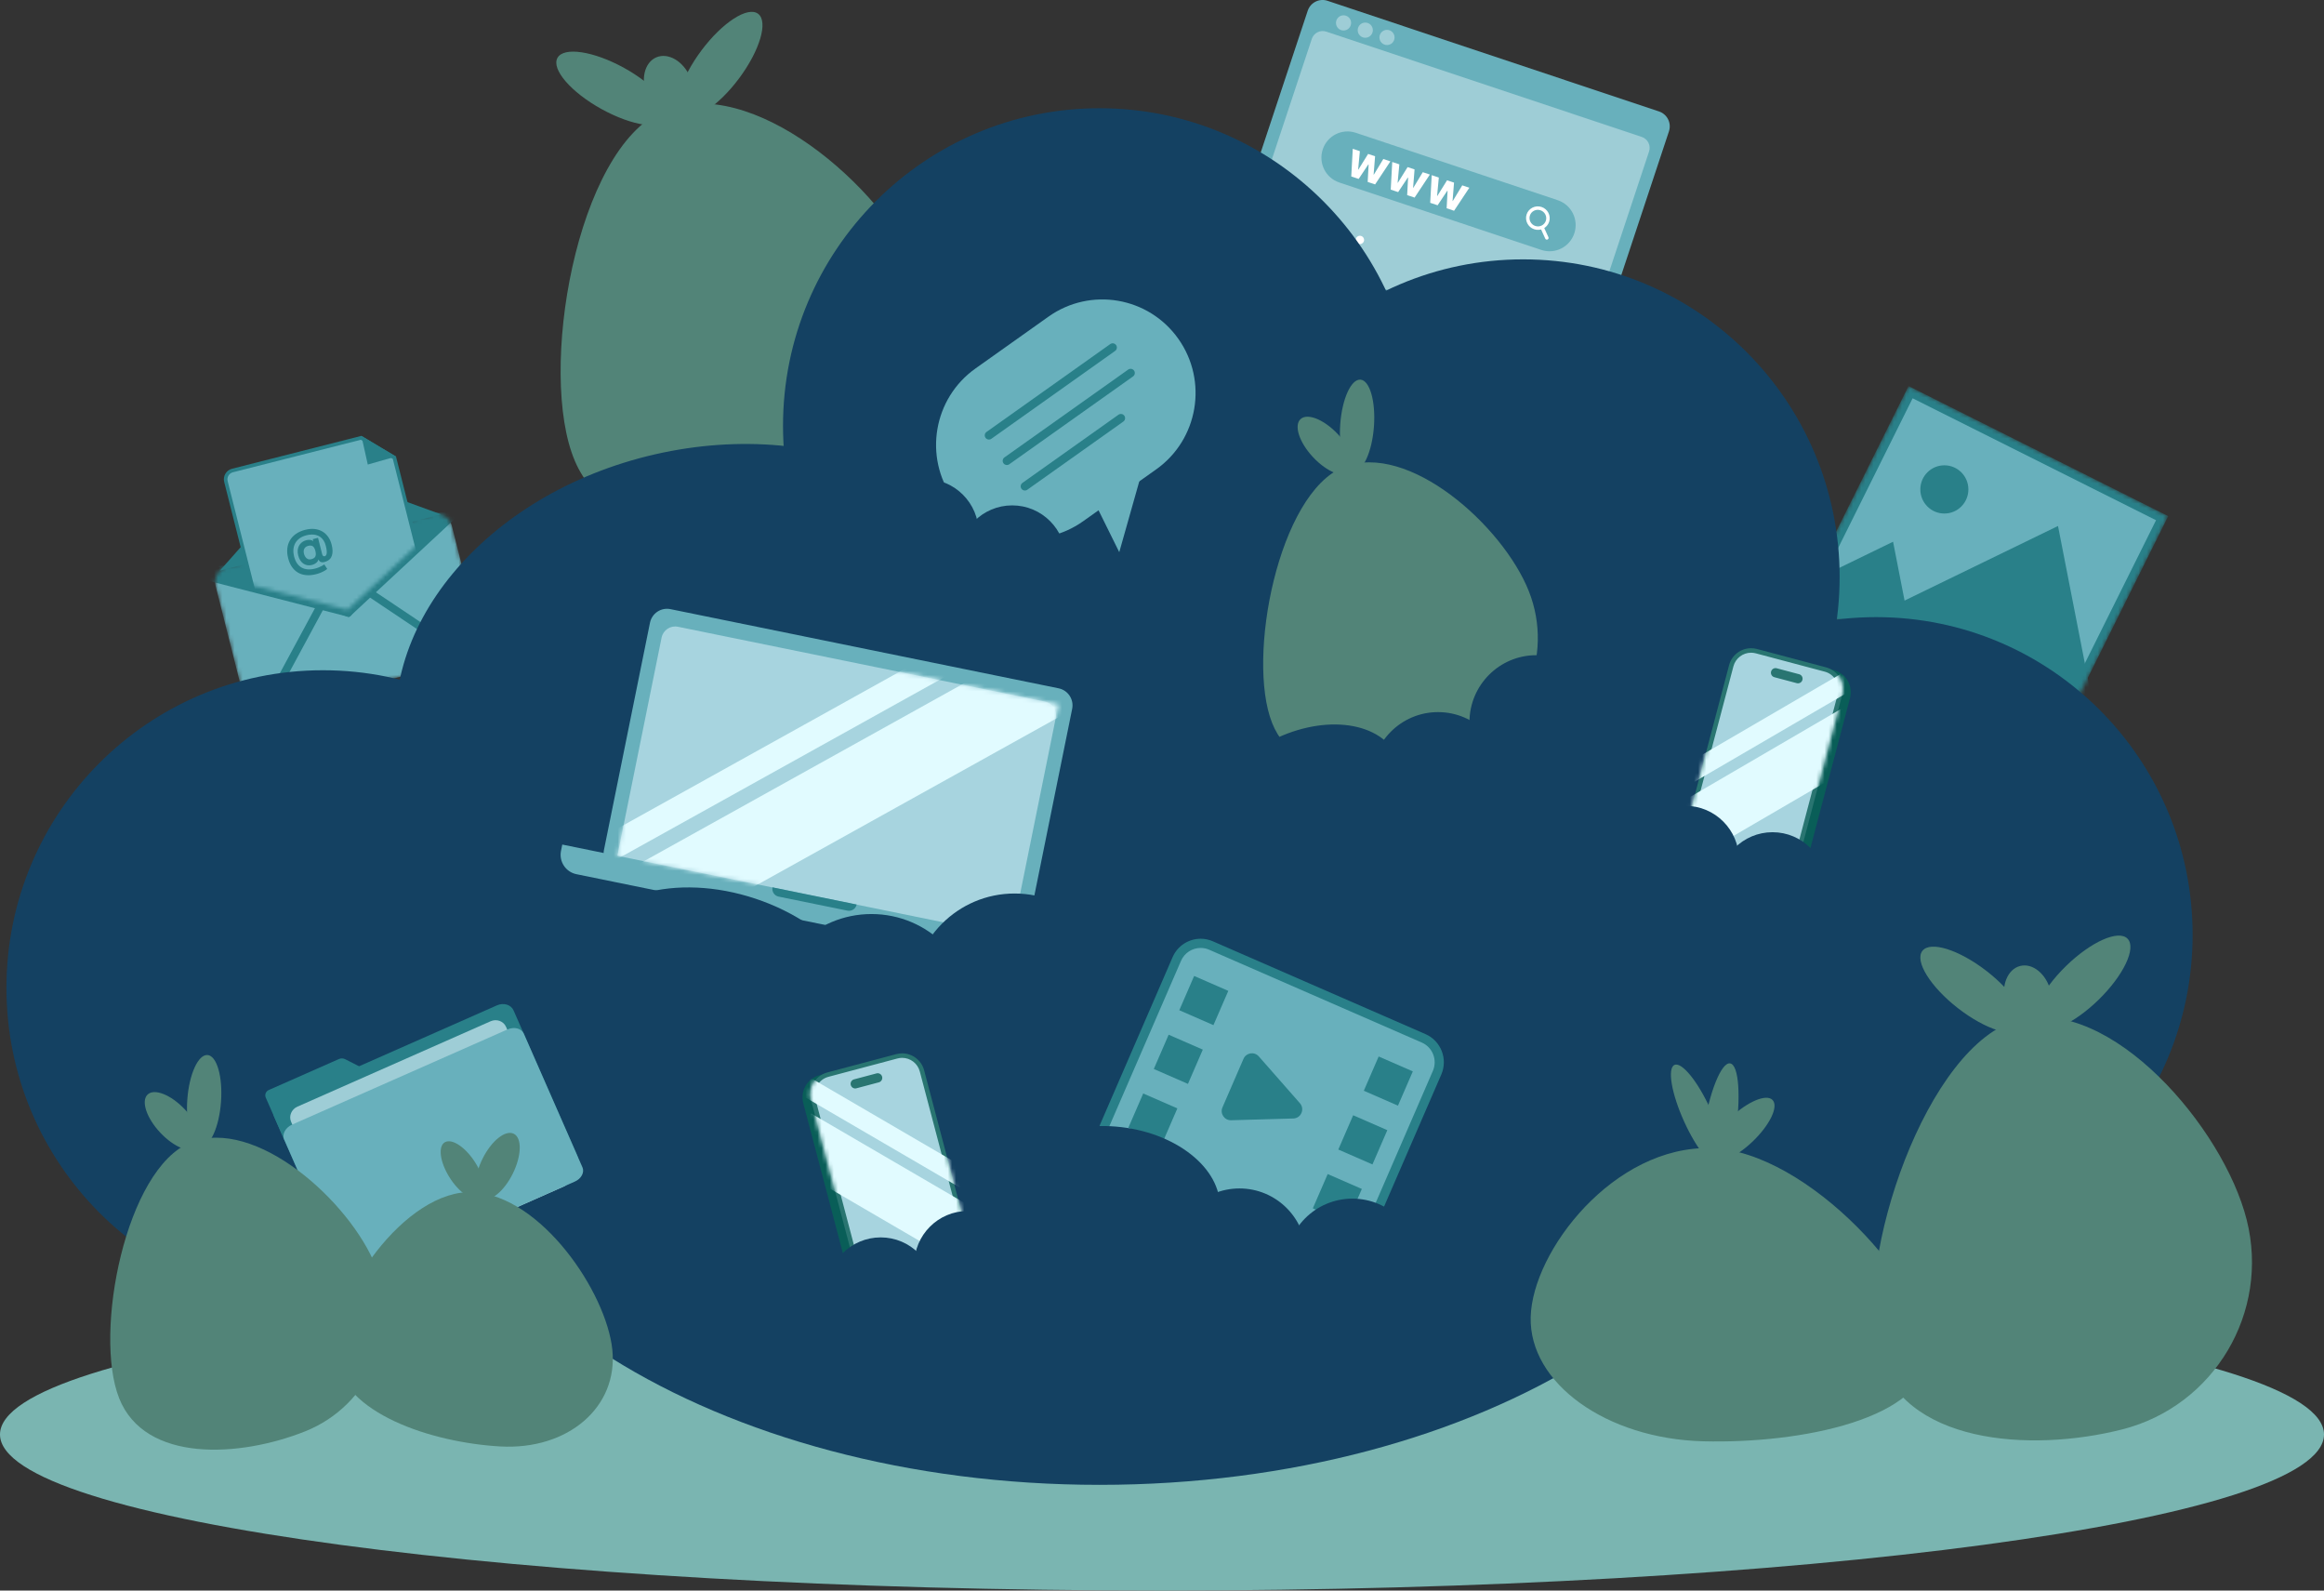 <svg width="570" height="390" viewBox="0 0 570 390" fill="none" xmlns="http://www.w3.org/2000/svg">
<rect x="0" y="0" width="570" height="390" fill="#333333" stroke="none"/>
<g clip-path="url(#clip0_333_1102)">
<path d="M285 390C442.401 390 570 372.865 570 351.727C570 330.59 442.401 313.455 285 313.455C127.599 313.455 0 330.59 0 351.727C0 372.865 127.599 390 285 390Z" fill="#7AB5B1"/>
<mask id="mask0_333_1102" style="mask-type:luminance" maskUnits="userSpaceOnUse" x="52" y="125" width="67" height="50">
<path d="M106.058 126.093L55.72 138.88C53.617 139.415 52.344 141.558 52.877 143.668L59.927 171.601C60.46 173.711 62.596 174.988 64.7 174.454L115.038 161.666C117.141 161.132 118.414 158.988 117.882 156.878L110.831 128.946C110.298 126.836 108.162 125.559 106.058 126.093Z" fill="white"/>
</mask>
<g mask="url(#mask0_333_1102)">
<path d="M106.058 126.093L55.72 138.88C53.617 139.415 52.344 141.558 52.877 143.668L59.927 171.601C60.46 173.711 62.596 174.988 64.7 174.454L115.038 161.666C117.141 161.132 118.414 158.988 117.882 156.878L110.831 128.946C110.298 126.836 108.162 125.559 106.058 126.093Z" fill="#68B0BC"/>
<path d="M107.274 124.68L85.391 150.269" stroke="#298089" stroke-width="1.89" stroke-miterlimit="10" stroke-linecap="round"/>
<path d="M54.205 138.294L85.392 150.27" stroke="#298089" stroke-width="1.89" stroke-miterlimit="10" stroke-linecap="round"/>
<path d="M90.068 144.931L116.701 162.764" stroke="#298089" stroke-width="1.89" stroke-miterlimit="10" stroke-linecap="round"/>
<path d="M78.74 148.406L63.24 177.113" stroke="#298089" stroke-width="1.94" stroke-miterlimit="10" stroke-linecap="round"/>
<path d="M85.65 151.3L115.318 123.739L46.49 141.223L85.65 151.3Z" fill="#298089"/>
</g>
<path d="M78.355 115.266L108.22 126.131L53.918 139.933L75.025 116.117C75.855 115.176 77.185 114.836 78.364 115.266H78.355Z" fill="#298089"/>
<mask id="mask1_333_1102" style="mask-type:luminance" maskUnits="userSpaceOnUse" x="43" y="93" width="72" height="57">
<path d="M85.204 149.517L114.863 121.948L101.899 93.519L43.035 108.477L46.035 139.441L85.204 149.517Z" fill="white"/>
</mask>
<g mask="url(#mask1_333_1102)">
<path d="M69.158 165.702C68.149 165.702 67.265 165.012 67.015 164.027L55.408 118.06C55.266 117.487 55.346 116.887 55.65 116.376C55.953 115.866 56.435 115.508 57.007 115.364L88.559 107.348L96.72 112.22L107.219 153.807C107.362 154.38 107.282 154.981 106.978 155.482C106.675 155.993 106.193 156.351 105.621 156.494L69.694 165.621C69.515 165.666 69.328 165.693 69.149 165.693L69.158 165.702Z" fill="#68B0BC"/>
<path d="M88.497 107.832L96.345 112.516L106.8 153.924C107.041 154.873 106.461 155.84 105.523 156.082L69.596 165.209C69.453 165.245 69.31 165.263 69.158 165.263C68.346 165.263 67.65 164.717 67.444 163.929L55.837 117.962C55.721 117.505 55.793 117.021 56.034 116.618C56.275 116.215 56.659 115.92 57.123 115.803L88.497 107.832ZM88.64 106.873L56.909 114.934C55.489 115.293 54.632 116.744 54.989 118.168L66.596 164.135C66.9 165.344 67.98 166.141 69.167 166.141C69.382 166.141 69.605 166.114 69.819 166.06L105.747 156.933C107.166 156.575 108.023 155.124 107.666 153.7L97.122 111.934L88.64 106.873Z" fill="#298089"/>
<path d="M90.203 113.905L97.105 111.943L88.641 106.882L90.203 113.905Z" fill="#298089"/>
<path d="M77.553 140.783C76.674 141.006 75.862 141.085 75.116 141.02C74.371 140.957 73.703 140.756 73.113 140.416C72.524 140.079 72.022 139.611 71.608 139.013C71.193 138.415 70.879 137.695 70.667 136.852C70.457 136.02 70.39 135.234 70.467 134.493C70.546 133.752 70.764 133.078 71.121 132.472C71.477 131.862 71.968 131.339 72.593 130.902C73.221 130.464 73.978 130.132 74.865 129.907C75.685 129.699 76.448 129.632 77.153 129.708C77.86 129.784 78.494 129.986 79.055 130.315C79.618 130.641 80.093 131.079 80.481 131.628C80.871 132.174 81.157 132.815 81.34 133.551C81.47 134.057 81.544 134.534 81.56 134.981C81.576 135.429 81.527 135.836 81.411 136.202C81.298 136.565 81.107 136.879 80.84 137.143C80.572 137.404 80.218 137.604 79.778 137.742C79.465 137.848 79.2 137.891 78.984 137.869C78.768 137.848 78.589 137.781 78.449 137.667C78.311 137.549 78.203 137.399 78.125 137.217L78.075 137.23C78.051 137.412 77.959 137.595 77.801 137.779C77.641 137.96 77.432 138.123 77.173 138.268C76.915 138.41 76.629 138.51 76.313 138.57C75.983 138.633 75.656 138.636 75.33 138.578C75.008 138.519 74.702 138.393 74.413 138.2C74.127 138.006 73.872 137.741 73.65 137.404C73.43 137.067 73.257 136.657 73.132 136.173C73.014 135.693 72.976 135.258 73.019 134.869C73.064 134.48 73.166 134.136 73.325 133.837C73.487 133.538 73.687 133.285 73.925 133.078C74.162 132.871 74.414 132.714 74.68 132.605C74.979 132.479 75.274 132.404 75.564 132.381C75.853 132.357 76.107 132.373 76.323 132.43C76.542 132.485 76.691 132.568 76.768 132.677L76.826 132.662L76.709 132.2L78.002 131.871L79.02 135.904C79.07 136.093 79.15 136.23 79.259 136.313C79.368 136.397 79.493 136.421 79.633 136.385C79.823 136.337 79.96 136.213 80.045 136.013C80.132 135.812 80.163 135.53 80.139 135.167C80.117 134.803 80.039 134.352 79.903 133.815C79.772 133.297 79.589 132.86 79.353 132.504C79.118 132.145 78.844 131.858 78.529 131.645C78.217 131.428 77.877 131.274 77.511 131.182C77.145 131.091 76.764 131.053 76.366 131.069C75.972 131.084 75.576 131.142 75.18 131.243C74.494 131.417 73.922 131.674 73.462 132.013C73.002 132.35 72.649 132.749 72.402 133.21C72.155 133.672 72.01 134.176 71.966 134.723C71.925 135.267 71.978 135.836 72.124 136.429C72.292 137.081 72.529 137.636 72.835 138.095C73.143 138.55 73.517 138.904 73.956 139.156C74.394 139.408 74.894 139.556 75.457 139.601C76.019 139.646 76.636 139.583 77.308 139.412C77.624 139.332 77.928 139.229 78.219 139.106C78.511 138.985 78.771 138.86 78.999 138.732C79.228 138.606 79.41 138.494 79.543 138.396L80.254 139.49C80.106 139.633 79.894 139.785 79.618 139.946C79.346 140.109 79.03 140.264 78.672 140.411C78.317 140.56 77.944 140.684 77.553 140.783ZM76.42 137.096C76.756 137.011 77.007 136.878 77.172 136.699C77.34 136.518 77.435 136.29 77.457 136.015C77.48 135.737 77.442 135.411 77.342 135.037C77.256 134.708 77.142 134.439 77.002 134.231C76.864 134.02 76.681 133.881 76.452 133.812C76.226 133.741 75.938 133.75 75.589 133.838C75.283 133.916 75.039 134.047 74.857 134.231C74.678 134.414 74.561 134.637 74.507 134.9C74.456 135.159 74.468 135.446 74.545 135.761C74.621 136.052 74.738 136.317 74.895 136.556C75.051 136.792 75.254 136.964 75.504 137.074C75.754 137.18 76.059 137.188 76.42 137.096Z" fill="#298089"/>
</g>
<mask id="mask2_333_1102" style="mask-type:luminance" maskUnits="userSpaceOnUse" x="441" y="94" width="91" height="86">
<path d="M531.773 126.566L468.084 94.668L441.708 147.671L505.397 179.569L531.773 126.566Z" fill="white"/>
</mask>
<g mask="url(#mask2_333_1102)">
<path d="M468.624 96.182L443.244 147.181L504.937 178.079L530.316 127.079L468.624 96.182Z" fill="#68B0BC"/>
<path d="M469.103 97.657L528.806 127.555L504.423 176.558L444.719 146.66L469.103 97.657ZM468.103 94.656L441.729 147.663L505.423 179.558L531.797 126.552L468.103 94.656Z" fill="#298089"/>
<path d="M504.761 128.97L455.879 152.724L515.216 182.442L504.761 128.97Z" fill="#298089"/>
<path d="M464.307 132.83L439.719 144.779L469.566 159.728L464.307 132.83Z" fill="#298089"/>
<path d="M476.887 125.916C480.141 125.916 482.779 123.269 482.779 120.004C482.779 116.739 480.141 114.093 476.887 114.093C473.632 114.093 470.994 116.739 470.994 120.004C470.994 123.269 473.632 125.916 476.887 125.916Z" fill="#298089"/>
</g>
<path d="M320.74 2.633L302.405 57.927C301.736 59.946 302.824 62.126 304.836 62.797L386.149 89.933C388.161 90.605 390.334 89.513 391.004 87.494L409.339 32.2C410.008 30.182 408.92 28.001 406.908 27.33L325.595 0.194C323.583 -0.477 321.41 0.615 320.74 2.633Z" fill="#68B0BC"/>
<path d="M402.677 33.578L325.296 7.755C323.822 7.263 322.23 8.063 321.739 9.541L306.104 56.693C305.614 58.172 306.411 59.769 307.885 60.261L385.266 86.085C386.74 86.577 388.333 85.777 388.823 84.298L404.458 37.146C404.949 35.668 404.151 34.07 402.677 33.578Z" fill="#9ECDD6"/>
<path d="M329.527 7.479C330.553 7.479 331.384 6.645 331.384 5.616C331.384 4.587 330.553 3.753 329.527 3.753C328.501 3.753 327.67 4.587 327.67 5.616C327.67 6.645 328.501 7.479 329.527 7.479Z" fill="#9ECDD6"/>
<path d="M334.857 9.261C335.883 9.261 336.714 8.427 336.714 7.398C336.714 6.37 335.883 5.535 334.857 5.535C333.831 5.535 333 6.37 333 7.398C333 8.427 333.831 9.261 334.857 9.261Z" fill="#9ECDD6"/>
<path d="M340.187 11.044C341.213 11.044 342.044 10.21 342.044 9.181C342.044 8.152 341.213 7.318 340.187 7.318C339.162 7.318 338.33 8.152 338.33 9.181C338.33 10.21 339.162 11.044 340.187 11.044Z" fill="#9ECDD6"/>
<path d="M382.073 49.093L332.522 32.556C329.167 31.437 325.543 33.258 324.427 36.623C323.311 39.989 325.126 43.624 328.48 44.744L378.032 61.28C381.387 62.4 385.011 60.579 386.127 57.214C387.243 53.848 385.428 50.212 382.073 49.093Z" fill="#68B0BC"/>
<path d="M331.418 43.264L331.789 36.487L333.531 37.069L333.109 41.564L333.165 41.583L335.552 37.743L337.262 38.314L336.904 42.804L336.957 42.821L339.279 38.987L341.017 39.567L337.271 45.217L335.448 44.609L335.677 40.345L335.6 40.32L333.237 43.871L331.418 43.264ZM341.1 46.495L341.471 39.718L343.213 40.3L342.791 44.795L342.848 44.814L345.234 40.974L346.944 41.545L346.587 46.035L346.639 46.052L348.961 42.218L350.699 42.798L346.954 48.448L345.13 47.84L345.359 43.577L345.282 43.551L342.919 47.102L341.1 46.495ZM350.782 49.726L351.153 42.95L352.895 43.531L352.473 48.026L352.53 48.045L354.916 44.205L356.626 44.776L356.269 49.266L356.321 49.283L358.643 45.449L360.381 46.029L356.636 51.679L354.813 51.071L355.041 46.808L354.964 46.782L352.601 50.333L350.782 49.726ZM326.444 57.534C326.177 57.445 325.979 57.274 325.851 57.021C325.726 56.767 325.707 56.506 325.796 56.239C325.883 55.975 326.053 55.78 326.304 55.654C326.558 55.529 326.818 55.511 327.085 55.6C327.344 55.687 327.539 55.857 327.67 56.11C327.802 56.364 327.824 56.623 327.736 56.887C327.677 57.065 327.577 57.213 327.436 57.33C327.299 57.446 327.143 57.525 326.968 57.565C326.794 57.603 326.619 57.592 326.444 57.534ZM329.834 58.665C329.568 58.576 329.37 58.406 329.241 58.153C329.116 57.898 329.098 57.638 329.186 57.371C329.274 57.107 329.443 56.911 329.694 56.786C329.948 56.661 330.209 56.643 330.476 56.732C330.734 56.818 330.929 56.988 331.061 57.242C331.192 57.495 331.214 57.754 331.126 58.018C331.067 58.196 330.968 58.344 330.827 58.462C330.689 58.578 330.533 58.656 330.358 58.696C330.184 58.734 330.01 58.724 329.834 58.665ZM333.225 59.797C332.958 59.708 332.76 59.537 332.632 59.284C332.506 59.03 332.488 58.769 332.577 58.502C332.664 58.238 332.834 58.043 333.085 57.917C333.339 57.792 333.599 57.774 333.866 57.863C334.125 57.95 334.32 58.12 334.451 58.373C334.583 58.627 334.604 58.886 334.517 59.15C334.458 59.328 334.358 59.476 334.217 59.593C334.08 59.709 333.924 59.788 333.749 59.828C333.575 59.866 333.4 59.855 333.225 59.797Z" fill="white"/>
<path d="M379.545 54.267C379.971 52.981 379.263 51.587 377.962 51.153C376.661 50.719 375.261 51.409 374.835 52.696C374.408 53.982 375.117 55.376 376.418 55.81C377.718 56.244 379.119 55.553 379.545 54.267Z" stroke="white" stroke-width="0.85" stroke-miterlimit="10"/>
<path d="M378.336 56.016L379.389 58.336" stroke="white" stroke-width="0.85" stroke-miterlimit="10" stroke-linecap="round"/>
<path d="M140.978 112.982C150.112 134.469 181.816 131.675 203.235 122.503C224.654 113.34 234.609 88.485 225.466 66.997C216.324 45.51 184.119 18.039 162.7 27.202C141.282 36.365 131.835 91.485 140.978 112.973V112.982Z" fill="#528478"/>
<path d="M163.88 29.195C165.409 26.409 160.569 20.793 153.07 16.652C145.571 12.511 138.252 11.413 136.723 14.199C135.194 16.986 140.034 22.602 147.533 26.743C155.033 30.884 162.351 31.982 163.88 29.195Z" fill="#528478"/>
<path d="M181.227 19.274C186.366 12.405 188.476 5.29 185.94 3.381C183.404 1.471 177.183 5.491 172.044 12.359C166.906 19.228 164.796 26.343 167.332 28.253C169.868 30.162 176.089 26.142 181.227 19.274Z" fill="#528478"/>
<path d="M167.055 28.363C169.971 27.114 170.973 22.901 169.294 18.951C167.614 15.002 163.888 12.813 160.972 14.061C158.055 15.31 157.053 19.523 158.733 23.473C160.413 27.422 164.139 29.611 167.055 28.363Z" fill="#528478"/>
<path d="M460.145 307.077C503.02 307.077 537.777 272.209 537.777 229.197C537.777 186.185 503.02 151.317 460.145 151.317C417.27 151.317 382.514 186.185 382.514 229.197C382.514 272.209 417.27 307.077 460.145 307.077Z" fill="#144162"/>
<path d="M373.569 219.354C416.444 219.354 451.2 184.486 451.2 141.474C451.2 98.462 416.444 63.594 373.569 63.594C330.694 63.594 295.938 98.462 295.938 141.474C295.938 184.486 330.694 219.354 373.569 219.354Z" fill="#144162"/>
<path d="M269.678 182.299C312.553 182.299 347.31 147.431 347.31 104.419C347.31 61.407 312.553 26.539 269.678 26.539C226.804 26.539 192.047 61.407 192.047 104.419C192.047 147.431 226.804 182.299 269.678 182.299Z" fill="#144162"/>
<path d="M269.678 364.079C363.277 364.079 439.155 316.451 439.155 257.698C439.155 198.946 363.277 151.317 269.678 151.317C176.079 151.317 100.201 198.946 100.201 257.698C100.201 316.451 176.079 364.079 269.678 364.079Z" fill="#144162"/>
<path d="M79.212 320.101C122.086 320.101 156.843 285.232 156.843 242.221C156.843 199.209 122.086 164.341 79.212 164.341C36.337 164.341 1.58 199.209 1.58 242.221C1.58 285.232 36.337 320.101 79.212 320.101Z" fill="#144162"/>
<path d="M187.093 227.685C228.894 218.119 256.861 184.334 249.56 152.223C242.258 120.113 202.453 101.837 160.652 111.402C118.851 120.968 90.884 154.754 98.185 186.864C105.487 218.975 145.292 237.251 187.093 227.685Z" fill="#144162"/>
<path d="M311.99 177.229C318.32 193.2 341.685 191.722 357.613 185.371C373.533 179.021 381.309 160.919 374.97 144.949C368.631 128.979 345.444 108.181 329.525 114.54C313.606 120.9 305.66 161.268 311.999 177.238L311.99 177.229Z" fill="#528478"/>
<path d="M336.983 104.584C337.436 98.402 335.954 93.254 333.673 93.086C331.391 92.918 329.173 97.792 328.72 103.974C328.266 110.155 329.748 115.303 332.03 115.471C334.312 115.64 336.529 110.765 336.983 104.584Z" fill="#528478"/>
<path d="M331.23 115.797C332.893 114.22 331.495 110.027 328.108 106.433C324.72 102.838 320.626 101.202 318.964 102.779C317.301 104.356 318.699 108.548 322.087 112.143C325.474 115.737 329.568 117.373 331.23 115.797Z" fill="#528478"/>
<path d="M473.082 331.744C472.663 347.956 441.566 354.02 417.763 353.402C393.96 352.784 375.005 339.134 375.425 322.931C375.844 306.728 395.826 280.887 419.629 281.514C443.432 282.132 473.511 315.541 473.091 331.753L473.082 331.744Z" fill="#528478"/>
<path d="M421.89 285.863C423.681 285.047 422.627 278.847 419.534 272.014C416.442 265.181 412.482 260.303 410.691 261.119C408.9 261.935 409.954 268.136 413.047 274.969C416.139 281.802 420.098 286.679 421.89 285.863Z" fill="#528478"/>
<path d="M429.826 279.928C434.064 275.892 436.272 271.324 434.758 269.723C433.244 268.123 428.581 270.098 424.343 274.134C420.105 278.169 417.897 282.738 419.411 284.338C420.926 285.938 425.588 283.964 429.826 279.928Z" fill="#528478"/>
<path d="M425.571 278.685C427.064 269.115 426.514 261.081 424.341 260.74C422.169 260.399 419.196 267.879 417.703 277.449C416.209 287.018 416.759 295.052 418.932 295.393C421.105 295.734 424.077 288.254 425.571 278.685Z" fill="#528478"/>
<path d="M257.161 77.638L239.246 90.354C228.937 97.671 226.493 111.986 233.786 122.328C241.08 132.67 255.35 135.122 265.659 127.805L283.574 115.089C293.883 107.772 296.327 93.457 289.033 83.115C281.74 72.773 267.47 70.321 257.161 77.638Z" fill="#68B0BC"/>
<path d="M274.517 135.392L282.4 107.518L261.678 109.435L274.517 135.392Z" fill="#68B0BC"/>
<path d="M242.555 106.748L272.902 85.207" stroke="#298089" stroke-width="2.06" stroke-miterlimit="10" stroke-linecap="round"/>
<path d="M246.955 112.991L277.302 91.459" stroke="#298089" stroke-width="2.06" stroke-miterlimit="10" stroke-linecap="round"/>
<path d="M251.367 119.243L274.92 102.529" stroke="#298089" stroke-width="2.06" stroke-miterlimit="10" stroke-linecap="round"/>
<path d="M88.158 272.531L71.454 279.911C70.739 280.225 69.909 279.902 69.596 279.186L65.186 269.136C64.873 268.419 65.195 267.586 65.909 267.273L83.132 259.669C83.623 259.454 84.176 259.471 84.658 259.713L98.167 266.574C98.479 267.291 88.873 272.226 88.167 272.54L88.158 272.531Z" fill="#298089"/>
<path d="M82.784 309.236L67.186 273.704C66.57 272.298 67.4 270.578 69.034 269.852L121.881 246.511C123.514 245.785 125.345 246.341 125.961 247.747L141.594 283.368C142.184 284.703 141.398 286.333 139.844 287.023L86.864 310.481C85.23 311.206 83.4 310.651 82.784 309.245V309.236Z" fill="#298089"/>
<path d="M86.997 310.597L71.4 275.065C70.784 273.659 71.471 271.993 72.944 271.348L120.336 250.407C121.8 249.762 123.496 250.371 124.112 251.777L139.746 287.399C140.335 288.733 139.674 290.31 138.281 290.928L90.774 311.968C89.31 312.612 87.613 312.003 86.997 310.597Z" fill="#9ECDD6"/>
<path d="M84.051 312.12L69.695 279.409C69.123 278.12 69.998 276.48 71.632 275.755L124.479 252.413C126.112 251.688 127.907 252.154 128.469 253.443L142.862 286.235C143.398 287.462 142.576 289.011 141.023 289.701L88.042 313.15C86.408 313.875 84.614 313.41 84.051 312.12Z" fill="#68B0BC"/>
<path d="M460.486 331.422C466.2 354.065 497.949 356.224 520.52 350.482C543.091 344.75 556.76 321.74 551.037 299.088C545.323 276.445 517.734 244.308 495.155 250.04C472.584 255.772 454.763 308.77 460.477 331.413L460.486 331.422Z" fill="#528478"/>
<path d="M496.013 252.181C497.953 249.665 494.036 243.366 487.265 238.112C480.494 232.858 473.433 230.639 471.493 233.155C469.553 235.671 473.47 241.969 480.241 247.223C487.012 252.477 494.074 254.697 496.013 252.181Z" fill="#528478"/>
<path d="M514.716 245.138C520.851 239.15 524.033 232.447 521.822 230.167C519.612 227.887 512.845 230.893 506.709 236.881C500.574 242.869 497.392 249.572 499.603 251.852C501.814 254.132 508.58 251.126 514.716 245.138Z" fill="#528478"/>
<path d="M499.28 251.925C502.354 251.145 503.994 247.137 502.943 242.975C501.892 238.813 498.549 236.071 495.475 236.852C492.402 237.633 490.762 241.64 491.813 245.803C492.863 249.965 496.207 252.706 499.28 251.925Z" fill="#528478"/>
<path d="M159.419 152.695L148.13 208.414C147.661 210.726 149.15 212.982 151.455 213.452L246.657 232.865C248.961 233.335 251.21 231.842 251.678 229.53L262.968 173.811C263.437 171.498 261.948 169.243 259.643 168.773L164.441 149.359C162.136 148.889 159.888 150.383 159.419 152.695Z" fill="#68B0BC"/>
<path d="M162.266 156.344L151.469 209.631C151.094 211.478 152.283 213.28 154.125 213.655L244.129 232.009C245.97 232.384 247.766 231.192 248.14 229.345L258.938 176.057C259.312 174.21 258.123 172.409 256.282 172.033L166.277 153.679C164.436 153.304 162.64 154.497 162.266 156.344Z" fill="#A7D4DF"/>
<path d="M255.617 237.652L141.371 214.347C138.755 213.809 137.068 211.257 137.594 208.632L137.907 207.083L261.626 232.323L261.314 233.873C260.778 236.497 258.233 238.19 255.617 237.661V237.652Z" fill="#68B0BC"/>
<path d="M189.469 217.574L210.108 221.783C209.897 222.827 208.886 223.498 207.845 223.286L190.967 219.844C189.926 219.632 189.257 218.618 189.469 217.574Z" fill="#298089"/>
<g style="mix-blend-mode:multiply">
<mask id="mask3_333_1102" style="mask-type:luminance" maskUnits="userSpaceOnUse" x="151" y="153" width="109" height="77">
<path d="M259.65 172.715L162.979 153.001L151.465 209.826L248.136 229.54L259.65 172.715Z" fill="white"/>
</mask>
<g mask="url(#mask3_333_1102)">
<path d="M149.291 211.794L137.229 211.051L243.984 151.729L256.037 152.473L149.291 211.794Z" fill="#E1FBFF"/>
<path d="M160.576 230.917L126.193 228.803L249.663 160.193L284.037 162.307L160.576 230.917Z" fill="#E1FBFF"/>
</g>
</g>
<path d="M248.842 269.602C262.747 269.602 274.02 258.293 274.02 244.343C274.02 230.394 262.747 219.085 248.842 219.085C234.937 219.085 223.664 230.394 223.664 244.343C223.664 258.293 234.937 269.602 248.842 269.602Z" fill="#144162"/>
<path d="M213.744 274.635C227.649 274.635 238.922 263.327 238.922 249.377C238.922 235.427 227.649 224.119 213.744 224.119C199.839 224.119 188.566 235.427 188.566 249.377C188.566 263.327 199.839 274.635 213.744 274.635Z" fill="#144162"/>
<path d="M212.848 256.169C217.237 242.932 204.914 226.902 185.323 220.364C165.733 213.826 146.294 219.257 141.904 232.493C137.515 245.73 149.838 261.76 169.429 268.298C189.019 274.836 208.458 269.405 212.848 256.169Z" fill="#144162"/>
<path d="M426.025 163.796L414.013 209.277C413.224 212.265 414.999 215.33 417.978 216.122L434.911 220.623C437.89 221.415 440.945 219.634 441.734 216.645L453.746 171.164C454.536 168.176 452.761 165.111 449.782 164.319L432.849 159.818C429.87 159.026 426.815 160.807 426.025 163.796Z" fill="#095E58"/>
<path d="M434.407 219.569C433.969 219.569 433.541 219.515 433.112 219.398L416.184 214.902C413.497 214.185 411.899 211.418 412.604 208.722L424.612 163.239C425.193 161.026 427.193 159.477 429.478 159.477C429.916 159.477 430.344 159.531 430.773 159.647L447.701 164.143C449.005 164.493 450.085 165.326 450.763 166.49C451.442 167.655 451.621 169.016 451.281 170.324L439.273 215.798C438.692 218.01 436.692 219.56 434.407 219.56V219.569Z" fill="#A7D4DF"/>
<path d="M429.478 160.041C429.862 160.041 430.255 160.095 430.63 160.193L447.558 164.69C449.951 165.326 451.379 167.798 450.746 170.189L438.737 215.672C438.219 217.643 436.433 219.022 434.407 219.022C434.023 219.022 433.63 218.968 433.255 218.87L416.327 214.374C413.934 213.738 412.506 211.265 413.14 208.874L425.148 163.391C425.666 161.421 427.452 160.041 429.478 160.041ZM429.478 158.939C427.005 158.939 424.746 160.596 424.086 163.104L412.077 208.587C411.291 211.579 413.059 214.642 416.041 215.43L432.969 219.927C433.451 220.052 433.934 220.115 434.407 220.115C436.88 220.115 439.139 218.458 439.799 215.95L451.808 170.467C452.594 167.475 450.826 164.412 447.844 163.624L430.916 159.128C430.434 159.002 429.952 158.939 429.478 158.939Z" fill="#297571"/>
<path d="M441.28 165.322L435.765 163.856C435.165 163.697 434.549 164.056 434.39 164.658L434.387 164.667C434.228 165.269 434.586 165.887 435.187 166.047L440.702 167.513C441.302 167.672 441.918 167.313 442.077 166.711L442.079 166.702C442.238 166.1 441.881 165.482 441.28 165.322Z" fill="#297571"/>
<path d="M432.339 215.932L418.564 212.271C418.417 212.232 418.266 212.318 418.227 212.464C418.189 212.61 418.277 212.76 418.425 212.799L432.199 216.46C432.347 216.5 432.498 216.413 432.536 216.267C432.575 216.121 432.486 215.971 432.339 215.932Z" fill="#297571"/>
<g style="mix-blend-mode:multiply">
<mask id="mask4_333_1102" style="mask-type:luminance" maskUnits="userSpaceOnUse" x="411" y="158" width="42" height="63">
<path d="M447.849 163.607L430.916 159.106C427.936 158.314 424.882 160.095 424.092 163.084L412.08 208.565C411.291 211.553 413.066 214.618 416.045 215.41L432.978 219.911C435.957 220.703 439.012 218.922 439.801 215.933L451.813 170.452C452.603 167.464 450.828 164.399 447.849 163.607Z" fill="white"/>
</mask>
<g mask="url(#mask4_333_1102)">
<path d="M453.257 164.209L411.293 188.672L413.688 192.807L455.652 168.345L453.257 164.209Z" fill="#E1FBFF"/>
<path d="M451.817 173.671L403.283 201.963L410.106 213.742L458.639 185.45L451.817 173.671Z" fill="#E1FBFF"/>
</g>
</g>
<path d="M434.746 230.424C442.004 230.424 447.888 224.521 447.888 217.24C447.888 209.958 442.004 204.055 434.746 204.055C427.488 204.055 421.604 209.958 421.604 217.24C421.604 224.521 427.488 230.424 434.746 230.424Z" fill="#144162"/>
<path d="M413.381 223.957C420.639 223.957 426.523 218.054 426.523 210.773C426.523 203.491 420.639 197.588 413.381 197.588C406.122 197.588 400.238 203.491 400.238 210.773C400.238 218.054 406.122 223.957 413.381 223.957Z" fill="#144162"/>
<path d="M217.913 259.144L200.98 263.645C198.001 264.437 196.226 267.502 197.015 270.49L209.027 315.971C209.817 318.96 212.871 320.741 215.851 319.949L232.784 315.448C235.763 314.656 237.538 311.592 236.748 308.603L224.736 263.122C223.947 260.133 220.892 258.353 217.913 259.144Z" fill="#095E58"/>
<path d="M216.349 318.909C214.072 318.909 212.072 317.36 211.483 315.147L199.474 269.664C198.76 266.968 200.367 264.201 203.055 263.484L219.983 258.988C220.402 258.871 220.84 258.818 221.277 258.818C223.554 258.818 225.554 260.367 226.143 262.58L238.152 308.054C238.5 309.361 238.312 310.723 237.634 311.887C236.955 313.051 235.866 313.884 234.571 314.234L217.643 318.73C217.224 318.847 216.786 318.9 216.349 318.9V318.909Z" fill="#A7D4DF"/>
<path d="M221.269 259.382C223.296 259.382 225.082 260.761 225.599 262.732L237.608 308.215C238.242 310.615 236.813 313.087 234.421 313.714L217.493 318.211C217.118 318.309 216.725 318.363 216.341 318.363C214.314 318.363 212.528 316.984 212.011 315.013L200.002 269.53C199.368 267.13 200.797 264.658 203.189 264.031L220.117 259.534C220.492 259.436 220.885 259.382 221.269 259.382ZM221.269 258.28C220.796 258.28 220.314 258.343 219.832 258.468L202.904 262.965C199.922 263.753 198.145 266.825 198.94 269.808L210.948 315.291C211.609 317.799 213.868 319.456 216.341 319.456C216.814 319.456 217.296 319.393 217.778 319.268L234.706 314.771C237.688 313.983 239.465 310.911 238.67 307.928L226.662 262.445C226.001 259.937 223.742 258.28 221.269 258.28Z" fill="#297571"/>
<path d="M210.042 266.849L215.557 265.383C216.158 265.223 216.516 264.605 216.356 264.003L216.354 263.994C216.195 263.392 215.579 263.033 214.979 263.192L209.464 264.658C208.863 264.818 208.505 265.436 208.664 266.038L208.667 266.047C208.826 266.649 209.442 267.008 210.042 266.849Z" fill="#297571"/>
<path d="M218.548 315.806L232.322 312.145C232.47 312.106 232.559 311.956 232.52 311.81C232.482 311.664 232.331 311.578 232.183 311.617L218.409 315.278C218.261 315.317 218.172 315.468 218.211 315.613C218.249 315.759 218.4 315.846 218.548 315.806Z" fill="#297571"/>
<g style="mix-blend-mode:multiply">
<mask id="mask5_333_1102" style="mask-type:luminance" maskUnits="userSpaceOnUse" x="198" y="258" width="41" height="62">
<path d="M217.763 319.252L234.696 314.751C237.675 313.959 239.45 310.894 238.661 307.906L226.649 262.425C225.859 259.436 222.804 257.655 219.825 258.447L202.892 262.948C199.913 263.74 198.138 266.805 198.927 269.793L210.94 315.274C211.729 318.263 214.784 320.044 217.763 319.252Z" fill="white"/>
</mask>
<g mask="url(#mask5_333_1102)">
<path d="M197.503 263.539L195.107 267.675L237.071 292.137L239.467 288.002L197.503 263.539Z" fill="#E1FBFF"/>
<path d="M198.924 273.004L192.102 284.783L240.635 313.075L247.458 301.296L198.924 273.004Z" fill="#E1FBFF"/>
</g>
</g>
<path d="M216.002 329.774C223.26 329.774 229.144 323.871 229.144 316.59C229.144 309.308 223.26 303.405 216.002 303.405C208.743 303.405 202.859 309.308 202.859 316.59C202.859 323.871 208.743 329.774 216.002 329.774Z" fill="#144162"/>
<path d="M237.367 323.298C244.625 323.298 250.509 317.395 250.509 310.114C250.509 302.832 244.625 296.929 237.367 296.929C230.109 296.929 224.225 302.832 224.225 310.114C224.225 317.395 230.109 323.298 237.367 323.298Z" fill="#144162"/>
<path d="M327.839 213.336C340.621 206.391 347.204 193.761 342.543 185.127C337.882 176.493 323.741 175.123 310.959 182.068C298.176 189.013 291.593 201.643 296.255 210.277C300.916 218.911 315.057 220.281 327.839 213.336Z" fill="#144162"/>
<path d="M376.792 193.522C385.84 193.522 393.175 186.164 393.175 177.086C393.175 168.009 385.84 160.65 376.792 160.65C367.743 160.65 360.408 168.009 360.408 177.086C360.408 186.164 367.743 193.522 376.792 193.522Z" fill="#144162"/>
<path d="M352.704 207.477C361.752 207.477 369.087 200.118 369.087 191.041C369.087 181.964 361.752 174.605 352.704 174.605C343.655 174.605 336.32 181.964 336.32 191.041C336.32 200.118 343.655 207.477 352.704 207.477Z" fill="#144162"/>
<path d="M248.26 150.287C255.518 150.287 261.402 144.384 261.402 137.103C261.402 129.821 255.518 123.918 248.26 123.918C241.001 123.918 235.117 129.821 235.117 137.103C235.117 144.384 241.001 150.287 248.26 150.287Z" fill="#144162"/>
<path d="M226.894 143.82C234.153 143.82 240.037 137.918 240.037 130.636C240.037 123.354 234.153 117.451 226.894 117.451C219.636 117.451 213.752 123.354 213.752 130.636C213.752 137.918 219.636 143.82 226.894 143.82Z" fill="#144162"/>
<path d="M29.212 342.824C35.543 358.794 58.908 357.316 74.836 350.966C90.755 344.616 98.532 326.514 92.193 310.544C85.854 294.574 62.667 273.776 46.748 280.135C30.828 286.494 22.882 326.863 29.221 342.833L29.212 342.824Z" fill="#528478"/>
<path d="M54.206 270.186C54.659 264.004 53.177 258.856 50.895 258.688C48.613 258.519 46.396 263.394 45.942 269.575C45.489 275.757 46.971 280.905 49.253 281.073C51.534 281.242 53.752 276.367 54.206 270.186Z" fill="#528478"/>
<path d="M48.469 281.396C50.131 279.819 48.733 275.627 45.346 272.032C41.958 268.438 37.865 266.802 36.202 268.378C34.539 269.955 35.937 274.148 39.325 277.742C42.712 281.337 46.806 282.973 48.469 281.396Z" fill="#528478"/>
<path d="M82.273 332.506C83.764 346.559 106.04 353.734 122.701 354.665C139.361 355.597 151.664 344.956 150.182 330.903C148.7 316.849 132.772 293.257 116.103 292.325C99.442 291.394 80.782 318.444 82.273 332.506Z" fill="#528478"/>
<path d="M125.759 287.797C127.944 283.406 128.06 279.018 126.017 277.995C123.974 276.972 120.547 279.701 118.362 284.092C116.177 288.482 116.062 292.871 118.105 293.894C120.147 294.917 123.574 292.187 125.759 287.797Z" fill="#528478"/>
<path d="M109.808 287.945C111.978 291.806 115.353 294.457 117.353 293.884C119.353 293.311 119.21 289.71 117.04 285.85C114.871 281.989 111.496 279.338 109.496 279.911C107.496 280.484 107.639 284.085 109.808 287.945Z" fill="#528478"/>
<path d="M328.819 307.901C327.944 307.901 327.087 307.722 326.283 307.373L274.133 284.613C272.571 283.933 271.365 282.679 270.74 281.093C270.115 279.508 270.151 277.77 270.83 276.203L288.624 235.154C289.632 232.816 291.936 231.311 294.472 231.311C295.347 231.311 296.204 231.49 297.007 231.839L349.157 254.599C350.72 255.28 351.925 256.534 352.55 258.119C353.175 259.704 353.139 261.442 352.461 263.009L334.667 304.059C333.658 306.396 331.354 307.901 328.819 307.901Z" fill="#68B0BC"/>
<path d="M294.481 232.431C295.205 232.431 295.901 232.574 296.571 232.87L348.721 255.629C351.372 256.784 352.596 259.892 351.444 262.562L333.65 303.611C332.82 305.537 330.927 306.782 328.829 306.782C328.105 306.782 327.409 306.638 326.739 306.343L274.589 283.583C271.937 282.428 270.714 279.32 271.866 276.651L289.66 235.601C290.49 233.676 292.383 232.431 294.481 232.431ZM294.481 230.174C291.589 230.174 288.83 231.866 287.598 234.697L269.804 275.746C268.152 279.553 269.893 283.986 273.687 285.643L325.838 308.403C326.811 308.824 327.829 309.03 328.829 309.03C331.721 309.03 334.48 307.337 335.712 304.507L353.506 263.457C355.158 259.651 353.417 255.217 349.623 253.56L297.472 230.801C296.499 230.38 295.481 230.174 294.481 230.174Z" fill="#298089"/>
<path d="M318.829 270.507L308.74 259.024C307.65 257.788 305.65 258.101 304.99 259.615L299.829 271.528C299.168 273.041 300.311 274.734 301.954 274.68L317.204 274.25C319.114 274.197 320.087 271.94 318.829 270.507Z" fill="#298089"/>
<path d="M346.518 262.701L338.142 259.046L334.499 267.448L342.874 271.103L346.518 262.701Z" fill="#298089"/>
<path d="M340.262 277.114L331.887 273.459L328.243 281.861L336.618 285.516L340.262 277.114Z" fill="#298089"/>
<path d="M334.014 291.528L325.638 287.873L321.995 296.275L330.37 299.93L334.014 291.528Z" fill="#298089"/>
<path d="M301.26 242.959L292.885 239.304L289.241 247.706L297.617 251.361L301.26 242.959Z" fill="#298089"/>
<path d="M295.008 257.364L286.633 253.709L282.989 262.111L291.365 265.766L295.008 257.364Z" fill="#298089"/>
<path d="M288.768 271.772L280.393 268.117L276.749 276.519L285.125 280.174L288.768 271.772Z" fill="#298089"/>
<path d="M299.113 297.119C300.259 287.367 289.484 278.079 275.047 276.372C260.611 274.666 247.979 281.188 246.834 290.939C245.688 300.691 256.463 309.98 270.9 311.687C285.336 313.393 297.968 306.871 299.113 297.119Z" fill="#144162"/>
<path d="M331.704 326.773C340.752 326.773 348.087 319.415 348.087 310.337C348.087 301.26 340.752 293.902 331.704 293.902C322.655 293.902 315.32 301.26 315.32 310.337C315.32 319.415 322.655 326.773 331.704 326.773Z" fill="#144162"/>
<path d="M303.999 324.274C313.047 324.274 320.382 316.916 320.382 307.838C320.382 298.761 313.047 291.403 303.999 291.403C294.95 291.403 287.615 298.761 287.615 307.838C287.615 316.916 294.95 324.274 303.999 324.274Z" fill="#144162"/>
</g>
<defs>
<clipPath id="clip0_333_1102">
<rect width="570" height="390" fill="white"/>
</clipPath>
</defs>
</svg>
